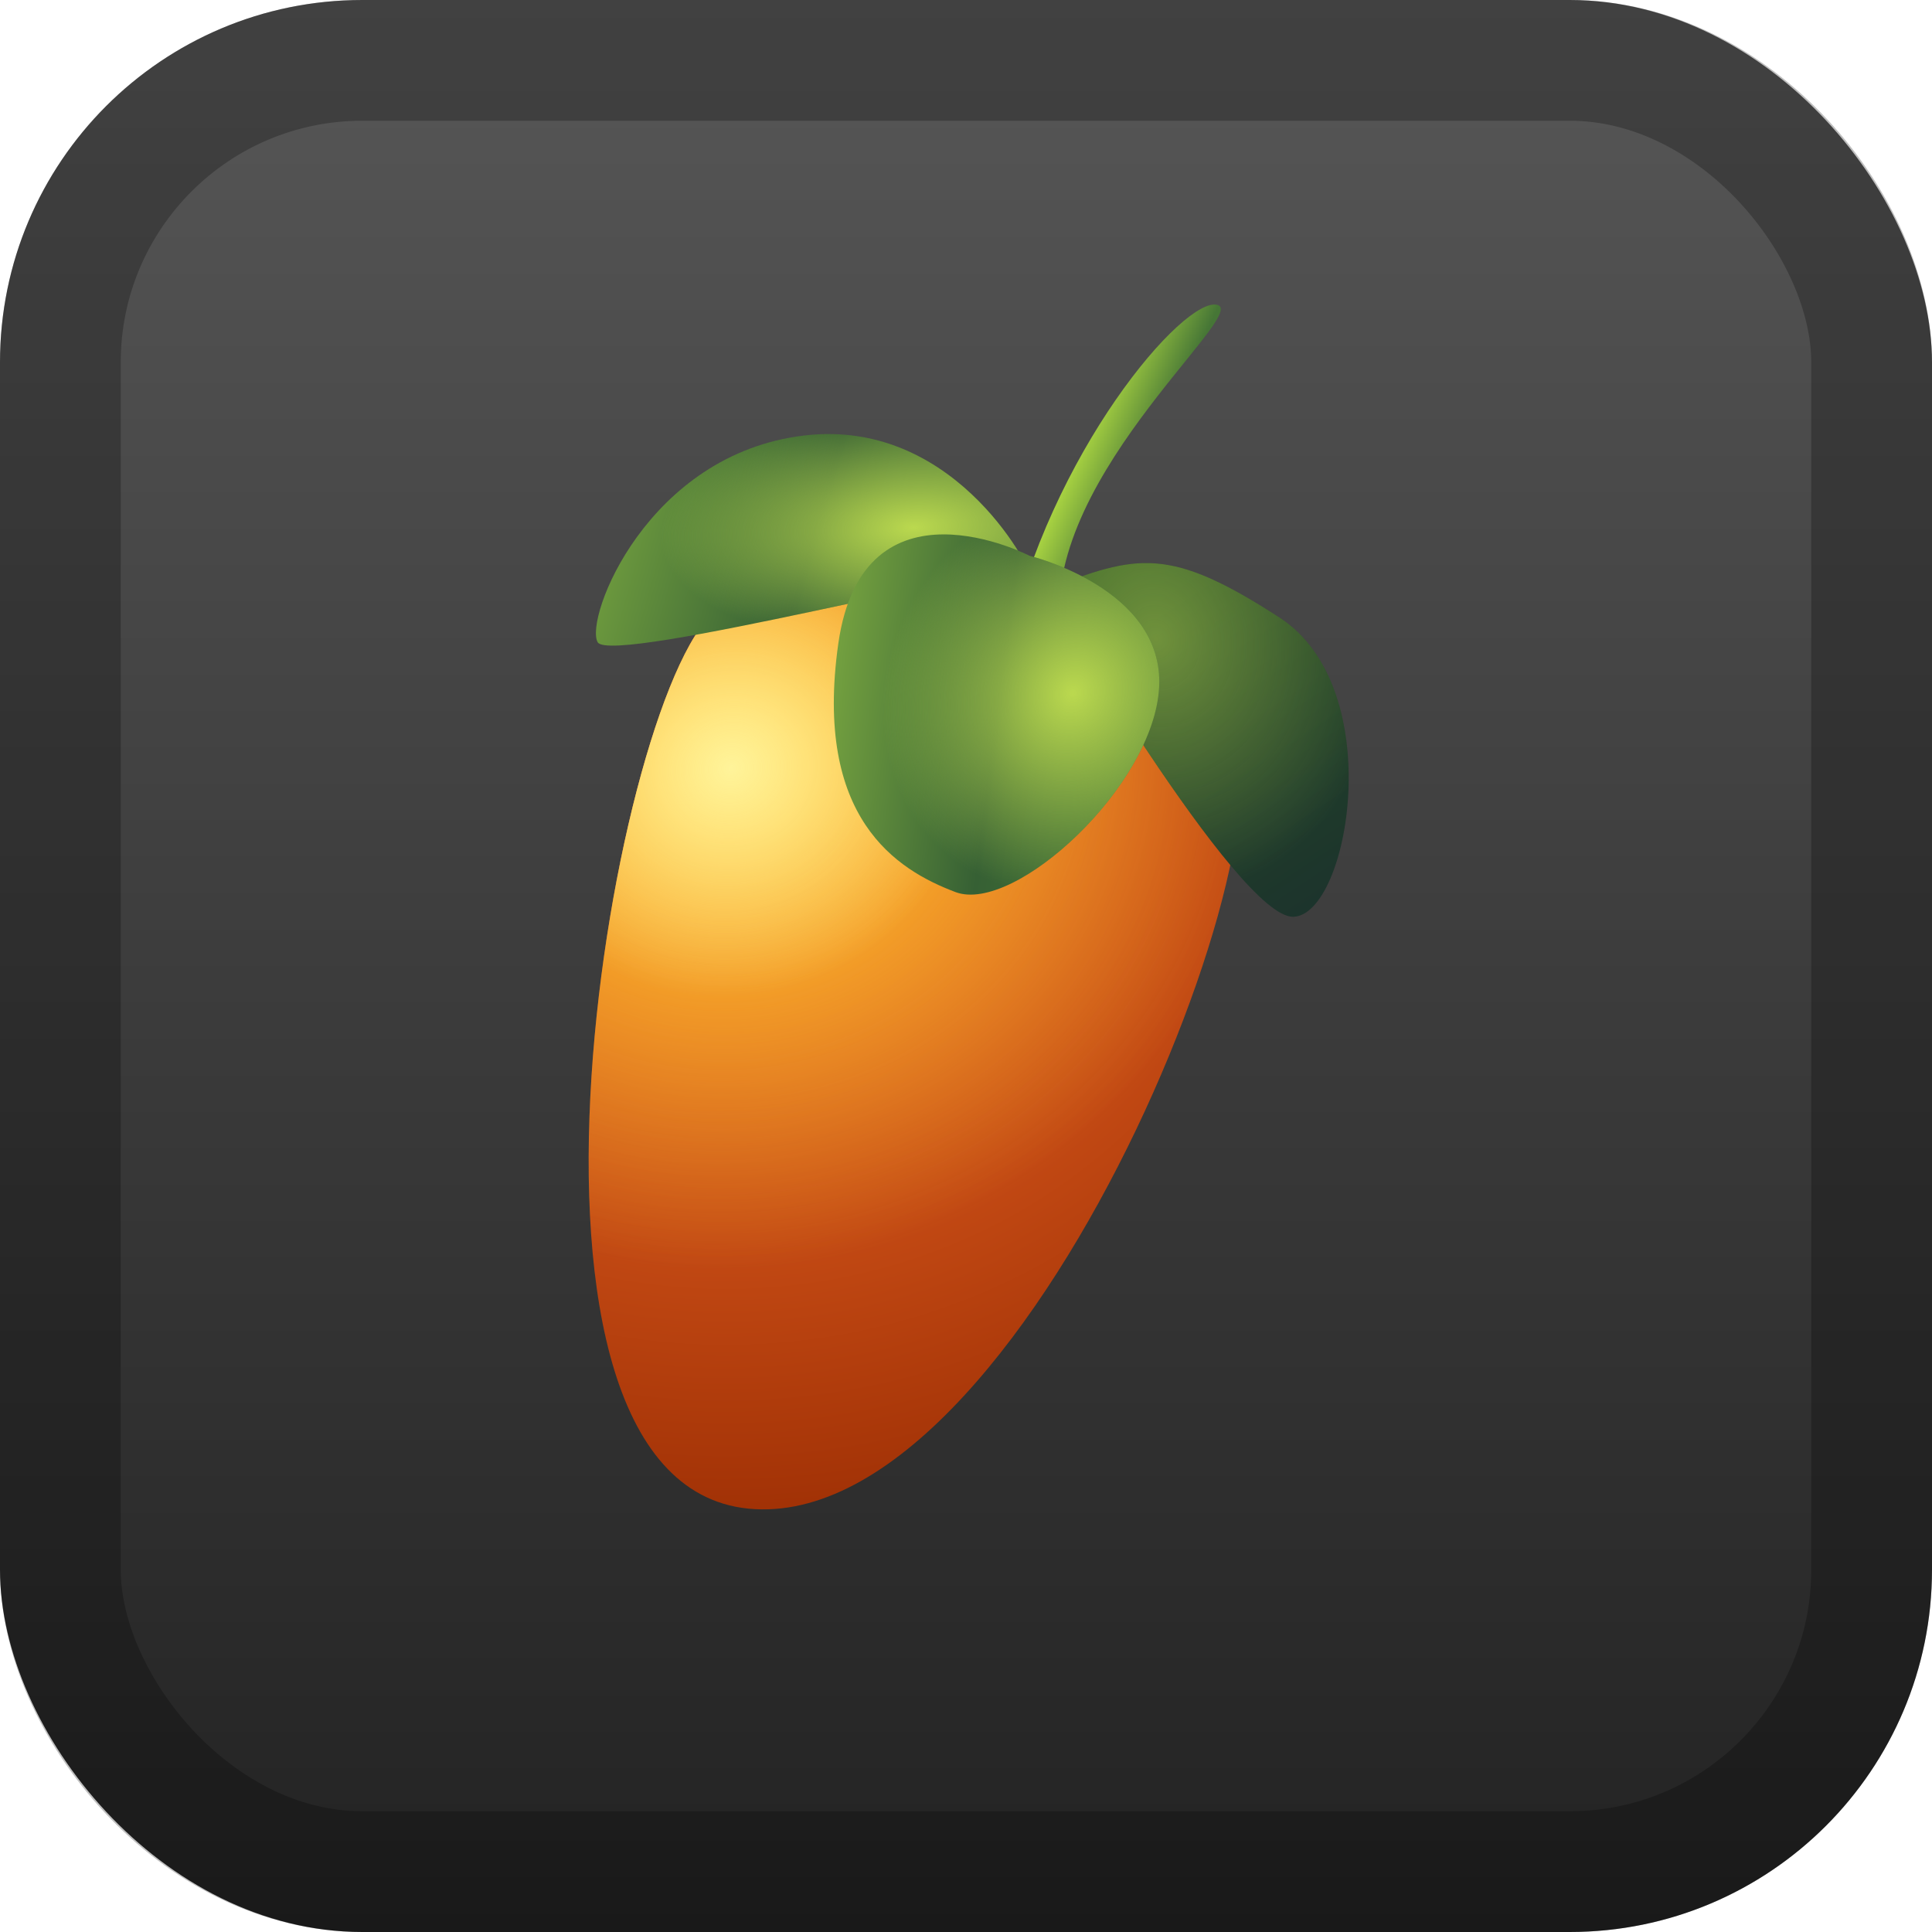 <svg width="128" height="128" viewBox="0 0 128 128" fill="none" xmlns="http://www.w3.org/2000/svg">
<rect width="128" height="128" rx="24" fill="url(#paint0_linear_12_9)"/>
<rect x="4" y="4" width="120" height="120" rx="20" stroke="black" stroke-opacity="0.25" stroke-width="8"/>
<path d="M70.378 42.537C72.468 52.78 66.729 42.906 66.729 42.906C69.543 29.974 78.467 19.608 80.657 20.199C82.846 20.79 68.288 32.294 70.378 42.537Z" fill="url(#paint1_linear_12_9)"/>
<g filter="url(#filter0_di_12_9)">
<path d="M47.67 40.299C40.822 44.489 31.113 98.963 50.02 99.985C68.928 101.007 88.346 49.395 80.375 47.453C72.403 45.511 54.517 36.108 47.67 40.299Z" fill="url(#paint2_radial_12_9)"/>
<path d="M47.67 40.299C40.822 44.489 31.113 98.963 50.02 99.985C68.928 101.007 88.346 49.395 80.375 47.453C72.403 45.511 54.517 36.108 47.67 40.299Z" fill="url(#paint3_radial_12_9)"/>
<path d="M47.67 40.299C40.822 44.489 31.113 98.963 50.02 99.985C68.928 101.007 88.346 49.395 80.375 47.453C72.403 45.511 54.517 36.108 47.67 40.299Z" fill="url(#paint4_radial_12_9)"/>
</g>
<g filter="url(#filter1_d_12_9)">
<path d="M85.689 60.739C82.01 60.841 69.337 39.072 69.337 39.072C75.344 36.675 77.513 36.211 84.769 40.912C92.026 45.613 89.368 60.637 85.689 60.739Z" fill="url(#paint5_linear_12_9)"/>
<path d="M85.689 60.739C82.01 60.841 69.337 39.072 69.337 39.072C75.344 36.675 77.513 36.211 84.769 40.912C92.026 45.613 89.368 60.637 85.689 60.739Z" fill="url(#paint6_radial_12_9)" fill-opacity="0.5"/>
</g>
<g filter="url(#filter2_d_12_9)">
<path d="M68.11 37.846C68.723 38.663 63.715 27.626 53.291 28.852C42.866 30.078 38.716 40.976 39.596 42.547C40.475 44.118 67.497 37.028 68.11 37.846Z" fill="url(#paint7_linear_12_9)"/>
<path d="M68.11 37.846C68.723 38.663 63.715 27.626 53.291 28.852C42.866 30.078 38.716 40.976 39.596 42.547C40.475 44.118 67.497 37.028 68.11 37.846Z" fill="url(#paint8_radial_12_9)"/>
</g>
<g filter="url(#filter3_d_12_9)">
<path d="M76.797 45.511C77.124 38.97 68.212 36.824 68.212 36.824C68.212 36.824 57.175 31.101 55.539 42.649C53.904 54.198 59.395 57.631 63.307 59.104C67.219 60.577 76.47 52.052 76.797 45.511Z" fill="url(#paint9_linear_12_9)"/>
<path d="M76.797 45.511C77.124 38.97 68.212 36.824 68.212 36.824C68.212 36.824 57.175 31.101 55.539 42.649C53.904 54.198 59.395 57.631 63.307 59.104C67.219 60.577 76.47 52.052 76.797 45.511Z" fill="url(#paint10_radial_12_9)"/>
</g>
<defs>
<filter id="filter0_di_12_9" x="23" y="23.234" width="75.212" height="92.766" filterUnits="userSpaceOnUse" color-interpolation-filters="sRGB">
<feFlood flood-opacity="0" result="BackgroundImageFix"/>
<feColorMatrix in="SourceAlpha" type="matrix" values="0 0 0 0 0 0 0 0 0 0 0 0 0 0 0 0 0 0 127 0" result="hardAlpha"/>
<feOffset/>
<feGaussianBlur stdDeviation="8"/>
<feComposite in2="hardAlpha" operator="out"/>
<feColorMatrix type="matrix" values="0 0 0 0 0 0 0 0 0 0 0 0 0 0 0 0 0 0 0.5 0"/>
<feBlend mode="normal" in2="BackgroundImageFix" result="effect1_dropShadow_12_9"/>
<feBlend mode="normal" in="SourceGraphic" in2="effect1_dropShadow_12_9" result="shape"/>
<feColorMatrix in="SourceAlpha" type="matrix" values="0 0 0 0 0 0 0 0 0 0 0 0 0 0 0 0 0 0 127 0" result="hardAlpha"/>
<feOffset/>
<feGaussianBlur stdDeviation="4"/>
<feComposite in2="hardAlpha" operator="arithmetic" k2="-1" k3="1"/>
<feColorMatrix type="matrix" values="0 0 0 0 0 0 0 0 0 0 0 0 0 0 0 0 0 0 0.5 0"/>
<feBlend mode="normal" in2="shape" result="effect2_innerShadow_12_9"/>
</filter>
<filter id="filter1_d_12_9" x="61.337" y="29.305" width="36.019" height="39.435" filterUnits="userSpaceOnUse" color-interpolation-filters="sRGB">
<feFlood flood-opacity="0" result="BackgroundImageFix"/>
<feColorMatrix in="SourceAlpha" type="matrix" values="0 0 0 0 0 0 0 0 0 0 0 0 0 0 0 0 0 0 127 0" result="hardAlpha"/>
<feOffset/>
<feGaussianBlur stdDeviation="4"/>
<feComposite in2="hardAlpha" operator="out"/>
<feColorMatrix type="matrix" values="0 0 0 0 0 0 0 0 0 0 0 0 0 0 0 0 0 0 0.5 0"/>
<feBlend mode="normal" in2="BackgroundImageFix" result="effect1_dropShadow_12_9"/>
<feBlend mode="normal" in="SourceGraphic" in2="effect1_dropShadow_12_9" result="shape"/>
</filter>
<filter id="filter2_d_12_9" x="31.481" y="20.757" width="44.679" height="30.018" filterUnits="userSpaceOnUse" color-interpolation-filters="sRGB">
<feFlood flood-opacity="0" result="BackgroundImageFix"/>
<feColorMatrix in="SourceAlpha" type="matrix" values="0 0 0 0 0 0 0 0 0 0 0 0 0 0 0 0 0 0 127 0" result="hardAlpha"/>
<feOffset/>
<feGaussianBlur stdDeviation="4"/>
<feComposite in2="hardAlpha" operator="out"/>
<feColorMatrix type="matrix" values="0 0 0 0 0 0 0 0 0 0 0 0 0 0 0 0 0 0 0.5 0"/>
<feBlend mode="normal" in2="BackgroundImageFix" result="effect1_dropShadow_12_9"/>
<feBlend mode="normal" in="SourceGraphic" in2="effect1_dropShadow_12_9" result="shape"/>
</filter>
<filter id="filter3_d_12_9" x="47.243" y="27.406" width="37.563" height="39.866" filterUnits="userSpaceOnUse" color-interpolation-filters="sRGB">
<feFlood flood-opacity="0" result="BackgroundImageFix"/>
<feColorMatrix in="SourceAlpha" type="matrix" values="0 0 0 0 0 0 0 0 0 0 0 0 0 0 0 0 0 0 127 0" result="hardAlpha"/>
<feOffset/>
<feGaussianBlur stdDeviation="4"/>
<feComposite in2="hardAlpha" operator="out"/>
<feColorMatrix type="matrix" values="0 0 0 0 0 0 0 0 0 0 0 0 0 0 0 0 0 0 0.5 0"/>
<feBlend mode="normal" in2="BackgroundImageFix" result="effect1_dropShadow_12_9"/>
<feBlend mode="normal" in="SourceGraphic" in2="effect1_dropShadow_12_9" result="shape"/>
</filter>
<linearGradient id="paint0_linear_12_9" x1="64" y1="0" x2="64" y2="128" gradientUnits="userSpaceOnUse">
<stop stop-color="#575757"/>
<stop offset="1" stop-color="#222222"/>
</linearGradient>
<linearGradient id="paint1_linear_12_9" x1="67.471" y1="33.661" x2="73.556" y2="36.37" gradientUnits="userSpaceOnUse">
<stop stop-color="#D7FF47"/>
<stop offset="1" stop-color="#467636"/>
</linearGradient>
<radialGradient id="paint2_radial_12_9" cx="0" cy="0" r="1" gradientUnits="userSpaceOnUse" gradientTransform="translate(48.487 50.928) rotate(80.861) scale(56.624 60.731)">
<stop stop-color="#FF742D"/>
<stop offset="1" stop-color="#942800"/>
</radialGradient>
<radialGradient id="paint3_radial_12_9" cx="0" cy="0" r="1" gradientUnits="userSpaceOnUse" gradientTransform="translate(48.487 50.928) rotate(80.013) scale(33.001 35.394)">
<stop stop-color="#FFCE2D"/>
<stop offset="1" stop-color="#FFCE2D" stop-opacity="0"/>
</radialGradient>
<radialGradient id="paint4_radial_12_9" cx="0" cy="0" r="1" gradientUnits="userSpaceOnUse" gradientTransform="translate(48.487 50.928) rotate(72.553) scale(14.998 16.086)">
<stop stop-color="#FFFDB5" stop-opacity="0.8"/>
<stop offset="1" stop-color="#FFFDBA" stop-opacity="0"/>
</radialGradient>
<linearGradient id="paint5_linear_12_9" x1="87.064" y1="60.74" x2="71.629" y2="37.305" gradientUnits="userSpaceOnUse">
<stop stop-color="#1C332C"/>
<stop offset="1" stop-color="#285227"/>
</linearGradient>
<radialGradient id="paint6_radial_12_9" cx="0" cy="0" r="1" gradientTransform="matrix(1.273 16.927 -14.889 0.406 76.593 42.343)" gradientUnits="userSpaceOnUse">
<stop stop-color="#BBD94F"/>
<stop offset="1" stop-color="#BBD94F" stop-opacity="0"/>
</radialGradient>
<linearGradient id="paint7_linear_12_9" x1="39.481" y1="34.965" x2="66.41" y2="42.679" gradientUnits="userSpaceOnUse">
<stop stop-color="#729F3F"/>
<stop offset="0.5" stop-color="#366034"/>
<stop offset="1" stop-color="#467636"/>
</linearGradient>
<radialGradient id="paint8_radial_12_9" cx="0" cy="0" r="1" gradientTransform="matrix(-8.836 6.964 -14.246 -3.526 60.537 34.933)" gradientUnits="userSpaceOnUse">
<stop stop-color="#BBD94F"/>
<stop offset="1" stop-color="#BBD94F" stop-opacity="0"/>
</radialGradient>
<linearGradient id="paint9_linear_12_9" x1="55.243" y1="45.975" x2="76.806" y2="48.703" gradientUnits="userSpaceOnUse">
<stop stop-color="#729F3F"/>
<stop offset="0.5" stop-color="#366034"/>
<stop offset="1" stop-color="#467636"/>
</linearGradient>
<radialGradient id="paint10_radial_12_9" cx="0" cy="0" r="1" gradientUnits="userSpaceOnUse" gradientTransform="translate(71.074 45.92) rotate(119.264) scale(13.59 12.278)">
<stop stop-color="#BBD94F"/>
<stop offset="1" stop-color="#BBD94F" stop-opacity="0"/>
</radialGradient>
</defs>
</svg>
